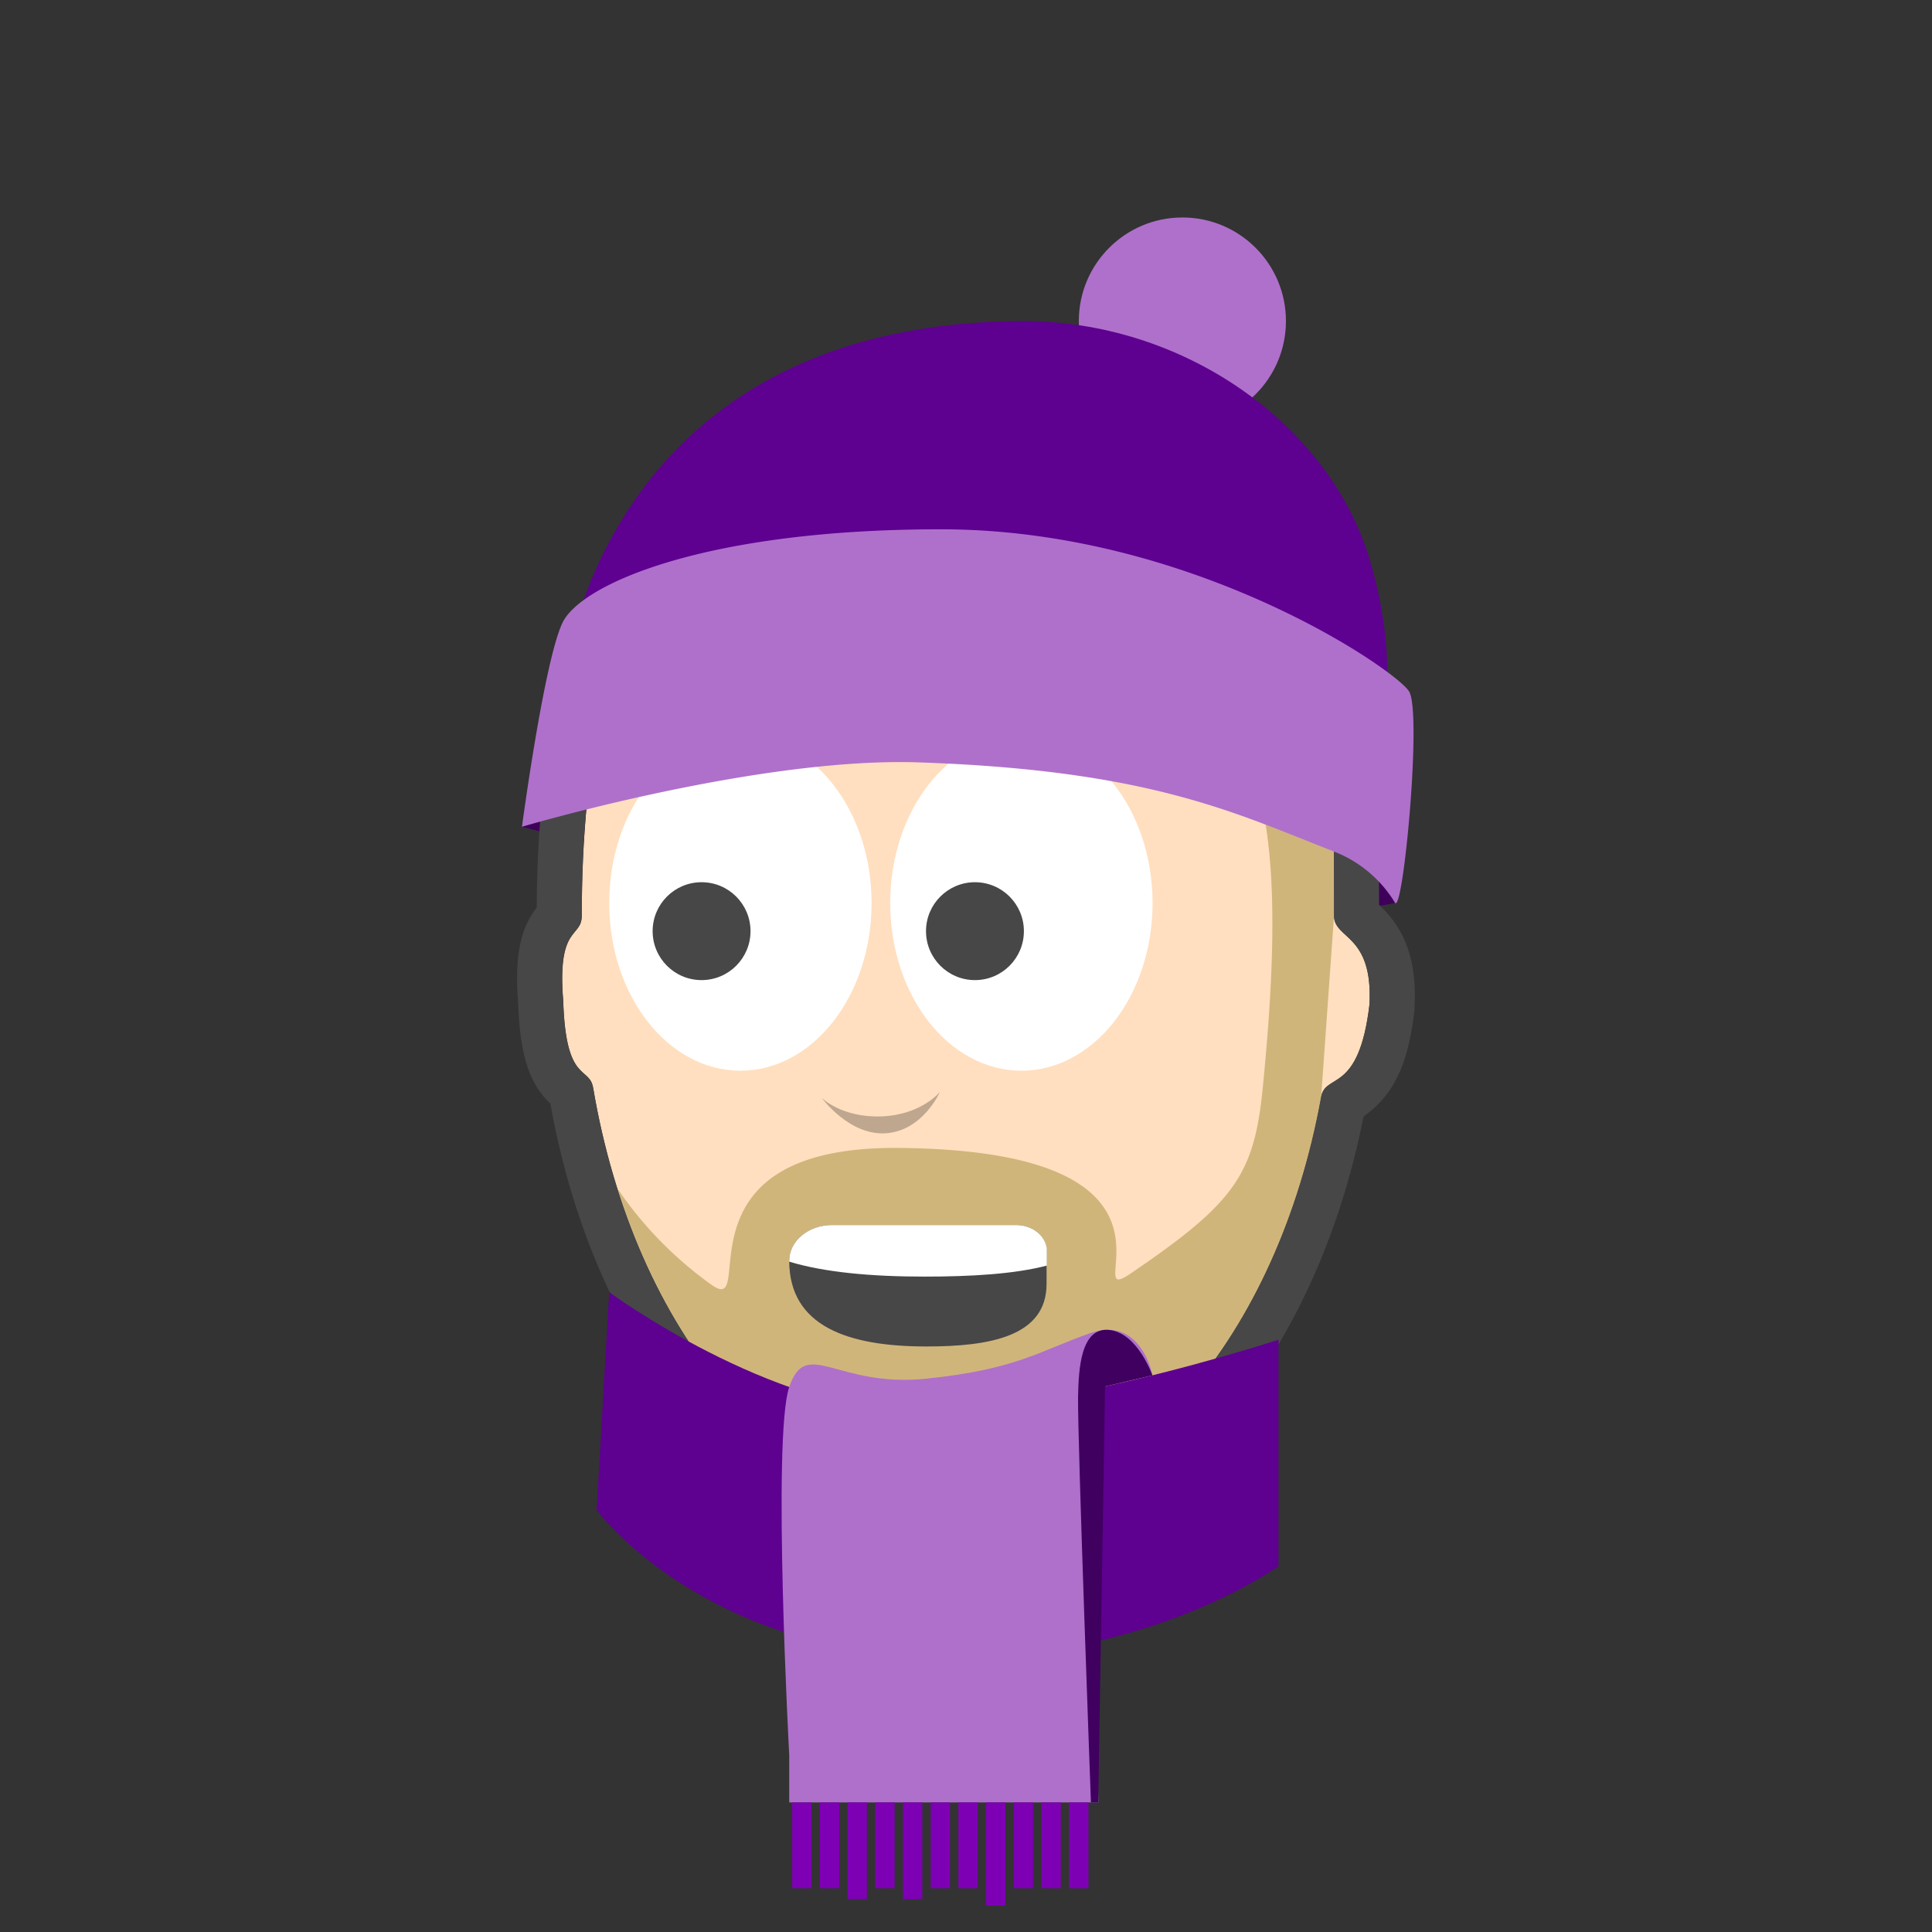 <svg xmlns="http://www.w3.org/2000/svg" viewBox="0 0 300 300">
  <rect x="0" y="0" width="300" height="300" fill="#333333" stroke="none"/>
  <title>me</title>
  <g id="Layer_2" data-name="Layer 2">
    <g>
      <path d="M143.79,144.59c30.68,3.57,72.79-4.36,72.79-4.36s-3.88-28.27-77-36.74c-27.45-3.18-58.53,24.89-58.53,24.89" style="fill: #3f005b"/>
      <path id="skin" d="M90.34,142.18c0-47.92,16.26-81.82,58.41-81.27,58.95.77,58.4,33.35,58.4,81.27,0,3.73,6.07,2.76,5.51,13.78-1.65,14-6.83,10.58-7.51,14.36-6.7,37-29.41,64.16-56.4,64.16-27.33,0-50.27-27.88-56.64-65.54-.6-3.51-4.25-.58-4.65-13.52C86.49,143.56,90.34,145.73,90.34,142.18Z" style="fill: #ffdfbf;fill-rule: evenodd"/>
      <path id="hair" d="M148.75,60.91C114,60.46,96.85,83.42,91.9,118.36c6.35-17.25,20.15-18.79,46.54-19.21,51.11-.81,64,6,57.63,69.86-1.34,13.46-4.42,17.81-20.52,28.75-8.73,5.94,13.42-19.08-36-19.51-35.81-.31-21.75,26.34-29,21.3a59.34,59.34,0,0,1-14.68-15c9.33,29.49,29.5,49.92,52.88,49.92,27,0,49.7-27.2,56.4-64.16l2-28.14C207.15,94.26,207.7,61.68,148.75,60.91Z" style="fill: #d0b57b;fill-rule: evenodd"/>
      <g id="outline">
        <path d="M147.74,60.91h1c58.95.77,58.4,33.35,58.4,81.27,0,3.73,6.07,2.76,5.51,13.78-1.65,14-6.83,10.58-7.51,14.36-6.7,37-29.41,64.16-56.4,64.16-27.33,0-50.27-27.88-56.64-65.54-.6-3.51-4.25-.58-4.65-13.52-1-11.86,2.88-9.69,2.88-13.24,0-47.54,16-81.27,57.4-81.27m0-7h0c-22.23,0-39.1,8.76-50.12,26-9.32,14.6-14.12,35.1-14.27,61-2.29,3-3.52,6.87-2.88,14.91.3,8.92,2.11,12.77,5,15.56,7.41,41.35,33.32,70.11,63.32,70.11,15,0,29.58-7.33,41.1-20.64,10.48-12.1,18.2-28.91,21.85-47.49,5.37-3.76,7.07-9.37,7.92-16.57l0-.24,0-.23c.43-8.63-2.33-12.78-5.51-15.83,0-24,0-44.81-8.09-60.24-9.16-17.57-27.34-25.94-57.22-26.33Z" style="fill: #474747"/>
      </g>
      <path id="nose" d="M127.61,170.49s3.1,3.1,9.3,2.86,9.05-3.81,9.05-3.81-2.62,6-8.34,6.43S127.61,170.49,127.61,170.49Z" style="fill: #bfa78f;fill-rule: evenodd"/>
      <ellipse id="eye_left" data-name="eye left" cx="114.97" cy="140.23" rx="20.37" ry="26.03" style="fill: #fff"/>
      <ellipse id="eye_right" data-name="eye right" cx="158.6" cy="140.23" rx="20.37" ry="26.03" style="fill: #fff"/>
      <g id="pupil_left" data-name="pupil left">
        <circle cx="108.94" cy="144.59" r="7.6" style="fill: #474747"/>
      </g>
      <g id="pupil_right" data-name="pupil right">
        <circle cx="151.39" cy="144.59" r="7.6" style="fill: #474747"/>
      </g>
      <g id="mouth">
        <path d="M143.84,209.08h0c-12.24,0-21.29-3.17-21.29-13.32h0c0-3.06,3-5.54,6.66-5.54h28.58c2.61,0,4.72,1.76,4.72,3.92v5.23C162.51,207.53,153.67,209.08,143.84,209.08Z" style="fill: #474747;fill-rule: evenodd"/>
      </g>
      <path id="teeth" d="M157.79,190.22H129.21c-3.68,0-6.66,2.48-6.66,5.54v.15c5.48,1.66,12.74,2.32,21,2.32h0c7.14,0,13.92-.38,19-1.71v-2.38C162.51,192,160.4,190.22,157.79,190.22Z" style="fill: #fff"/>
      <path d="M94.6,200.65s25.19,18.54,47.58,18.54c8.2,0,18-1.49,27-3.39,15.7-3.29,29.35-7.77,29.35-7.77V243.2s-22.1,16-56.39,14-49.5-22.73-49.5-22.73Z" style="fill: #5e0090;fill-rule: evenodd"/>
      <path d="M170.56,279.88l-1.34-64.08,9.75-2.24s-1.76-9.36-9.75-6.53-11.43,5.61-25.38,7.05-18.63-6.54-21.29,1.29,0,57.17,0,57.17v7.34Z" style="fill: #af70cb;fill-rule: evenodd"/>
      <path d="M169.4,279.88s-2.09-56.37-2-62.95c.08-4.36.42-10.9,4.85-10.42s6.69,7.05,6.69,7.05l-7.35,1.72-1.06,64.6Z" style="fill: #3f0060;fill-rule: evenodd"/>
      <line x1="124.51" y1="279.88" x2="124.51" y2="293.21" style="fill: none;stroke: #7d00b5;stroke-miterlimit: 10;stroke-width: 3px"/>
      <line x1="128.81" y1="279.88" x2="128.81" y2="293.21" style="fill: none;stroke: #7d00b5;stroke-miterlimit: 10;stroke-width: 3px"/>
      <line x1="133.11" y1="279.88" x2="133.11" y2="294.89" style="fill: none;stroke: #7d00b5;stroke-miterlimit: 10;stroke-width: 3px"/>
      <line x1="137.41" y1="279.88" x2="137.41" y2="293.21" style="fill: none;stroke: #7d00b5;stroke-miterlimit: 10;stroke-width: 3px"/>
      <line x1="141.71" y1="279.88" x2="141.71" y2="294.89" style="fill: none;stroke: #7d00b5;stroke-miterlimit: 10;stroke-width: 3px"/>
      <line x1="146.01" y1="279.88" x2="146.01" y2="293.21" style="fill: none;stroke: #7d00b5;stroke-miterlimit: 10;stroke-width: 3px"/>
      <line x1="150.31" y1="279.88" x2="150.31" y2="293.21" style="fill: none;stroke: #7d00b5;stroke-miterlimit: 10;stroke-width: 3px"/>
      <line x1="154.61" y1="279.88" x2="154.61" y2="295.91" style="fill: none;stroke: #7d00b5;stroke-miterlimit: 10;stroke-width: 3px"/>
      <line x1="158.92" y1="279.88" x2="158.92" y2="293.21" style="fill: none;stroke: #7d00b5;stroke-miterlimit: 10;stroke-width: 3px"/>
      <line x1="163.22" y1="279.88" x2="163.22" y2="293.21" style="fill: none;stroke: #7d00b5;stroke-miterlimit: 10;stroke-width: 3px"/>
      <circle cx="183.6" cy="49.85" r="16.08" style="fill: #af70cb"/>
      <line x1="167.52" y1="279.88" x2="167.52" y2="293.21" style="fill: none;stroke: #7d00b5;stroke-miterlimit: 10;stroke-width: 3px"/>
      <path d="M158.27,49.85c25.77-.23,48.24,16.35,54.4,37s0,32.8,0,32.8L87.3,106.76S92.06,50.45,158.27,49.85Z" style="fill: #5e0090"/>
      <path d="M81.05,128.38s36.48-10.82,61.48-10c36.44,1.22,49.51,8,65,14a19.18,19.18,0,0,1,9.08,7.79c1.26,1.9,4.21-29.44,2.2-32.79S185,82.14,146,82.19c-36.46,0-55.79,8.49-58.66,14.52S81.05,128.38,81.05,128.38Z" style="fill: #af70cb"/>
    </g>
  </g>
</svg>

